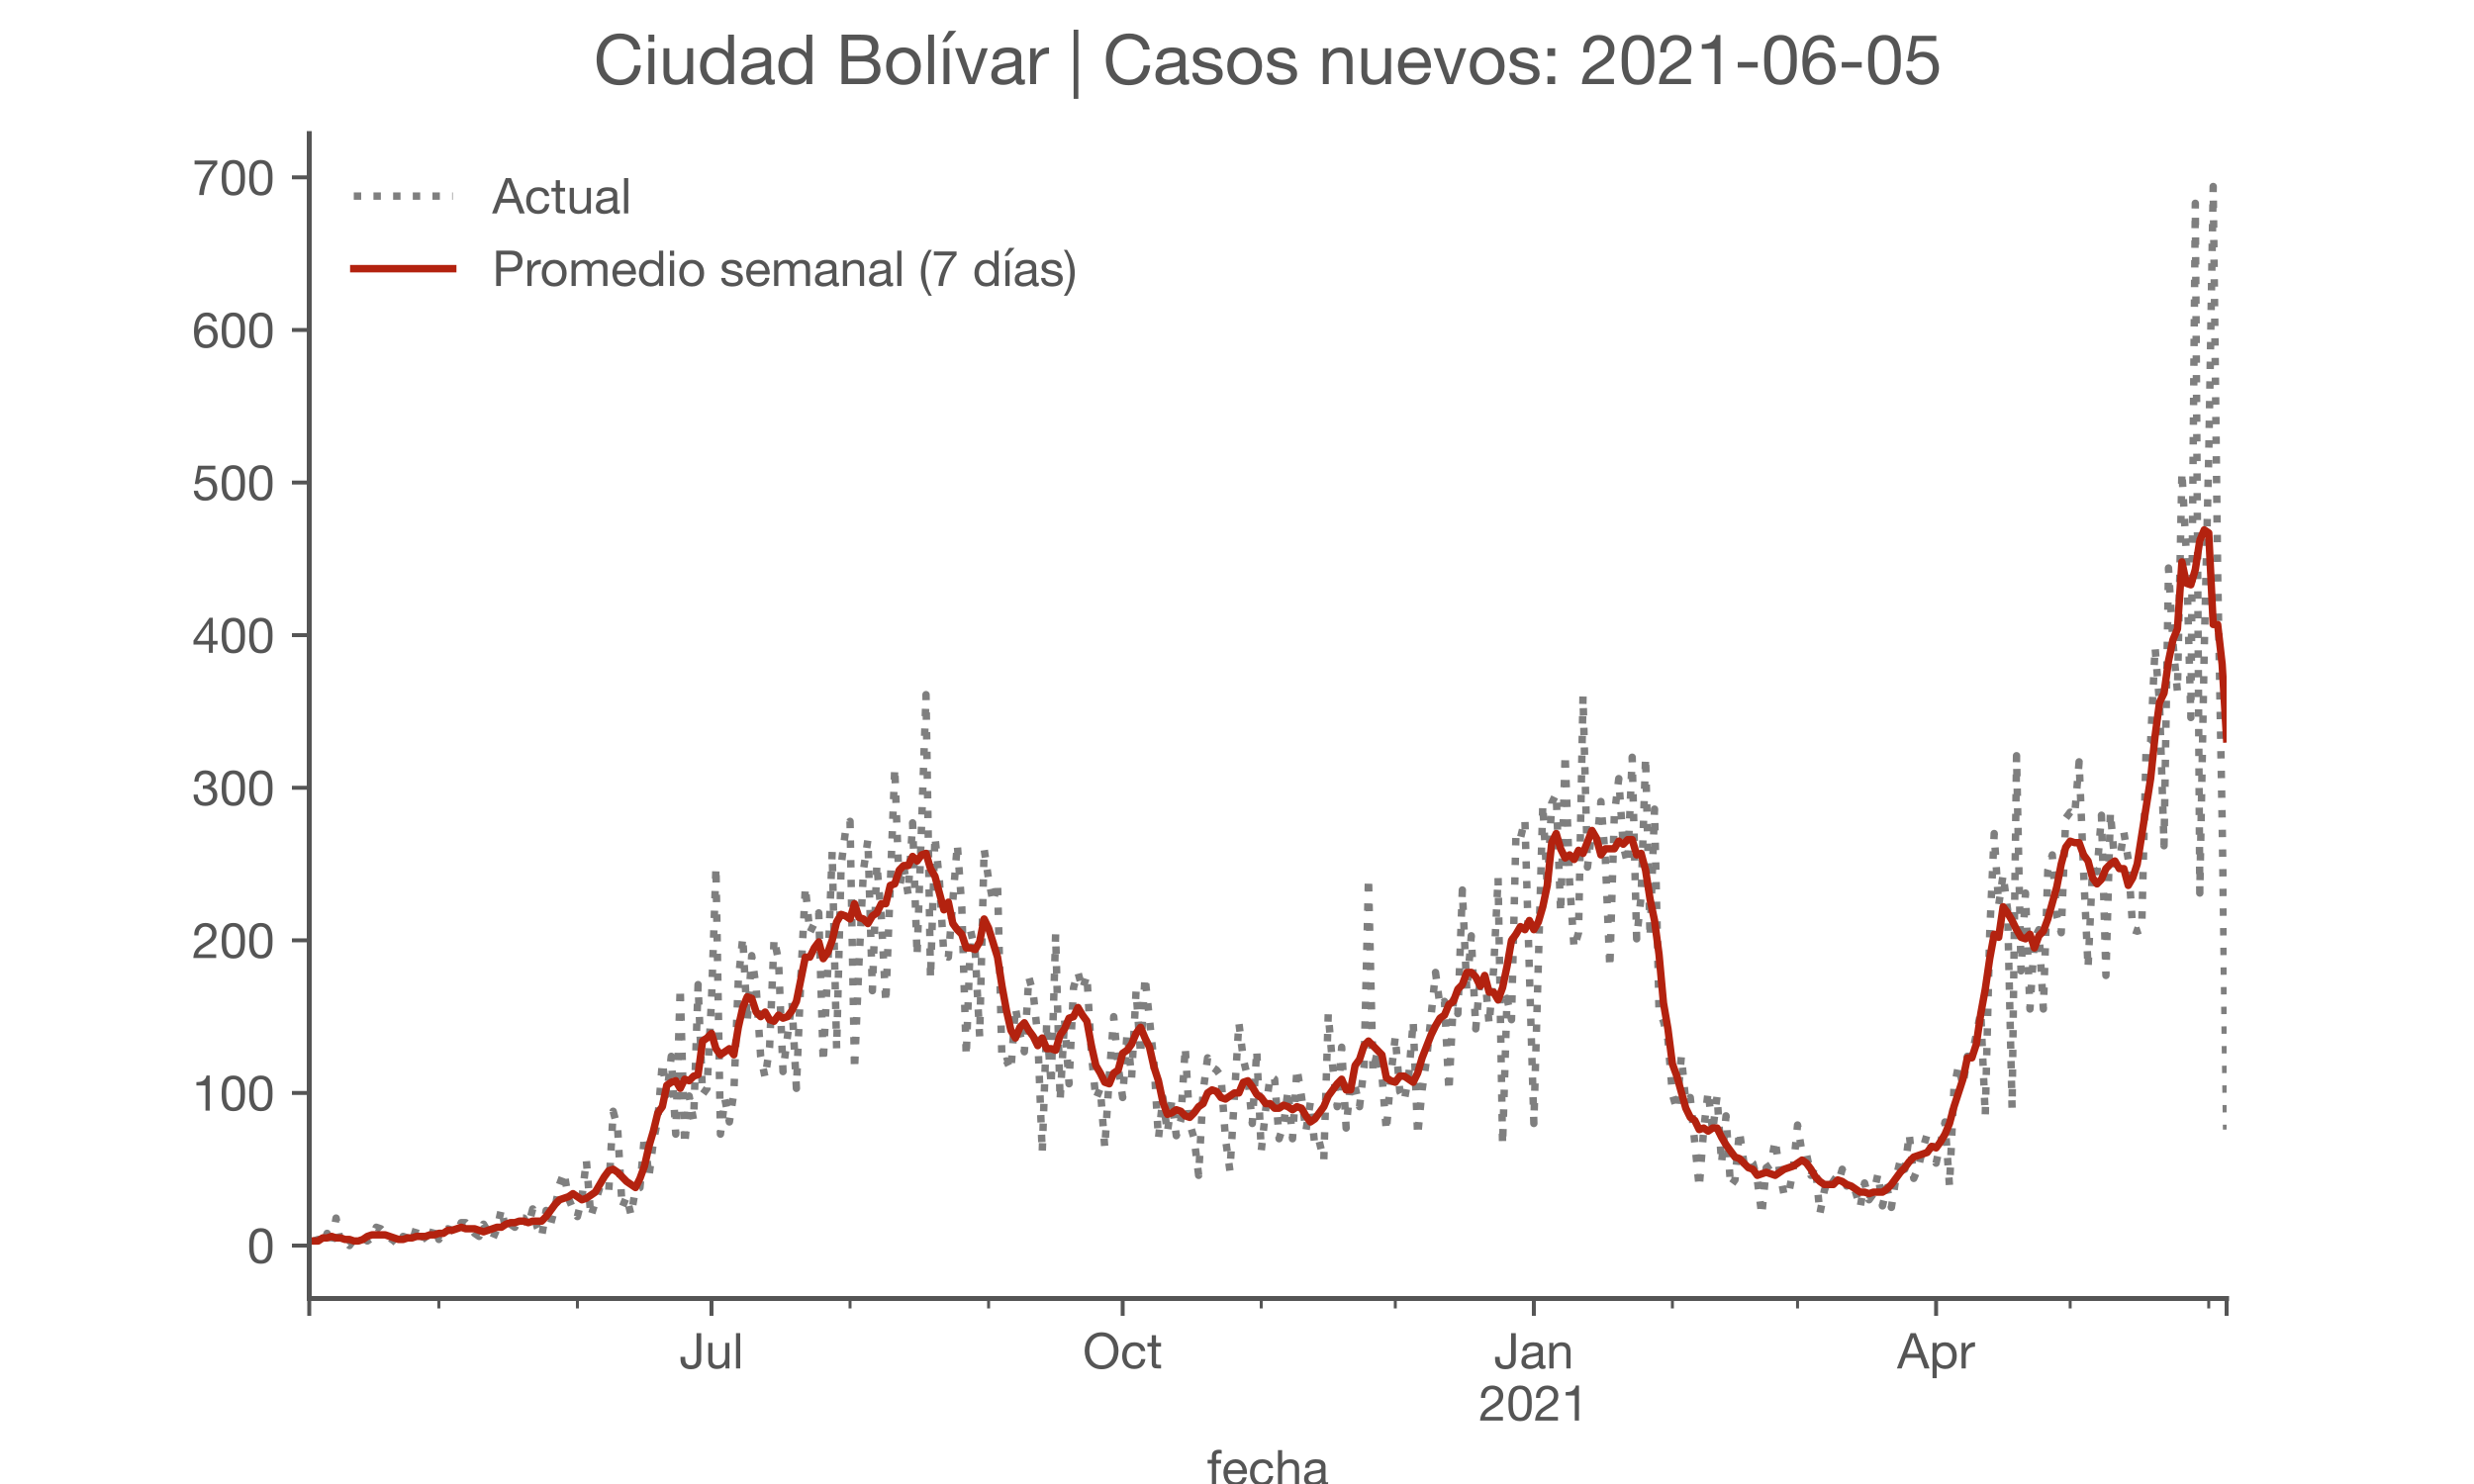<?xml version="1.0" encoding="utf-8" standalone="no"?>
<!DOCTYPE svg PUBLIC "-//W3C//DTD SVG 1.1//EN"
  "http://www.w3.org/Graphics/SVG/1.1/DTD/svg11.dtd">
<!-- Created with matplotlib (https://matplotlib.org/) -->
<svg height="300pt" version="1.1" viewBox="0 0 500 300" width="500pt" xmlns="http://www.w3.org/2000/svg" xmlns:xlink="http://www.w3.org/1999/xlink">
 <defs>
  <style type="text/css">*{stroke-linecap:butt;stroke-linejoin:round;}</style>
 </defs>
 <g id="figure_1">
  <g id="patch_1">
   <path d="M 0 300 
L 500 300 
L 500 0 
L 0 0 
z
" style="fill:#ffffff;"/>
  </g>
  <g id="axes_1">
   <g id="patch_2">
    <path d="M 62.5 262.5 
L 450 262.5 
L 450 27 
L 62.5 27 
z
" style="fill:#ffffff;"/>
   </g>
   <g id="matplotlib.axis_1">
    <g id="xtick_1">
     <g id="line2d_1">
      <defs>
       <path d="M 0 0 
L 0 3.5 
" id="m167eae0f6d" style="stroke:#555555;stroke-width:0.8;"/>
      </defs>
      <g>
       <use style="fill:#555555;stroke:#555555;stroke-width:0.8;" x="62.5" xlink:href="#m167eae0f6d" y="262.5"/>
      </g>
     </g>
    </g>
    <g id="xtick_2">
     <g id="line2d_2">
      <g>
       <use style="fill:#555555;stroke:#555555;stroke-width:0.8;" x="143.794" xlink:href="#m167eae0f6d" y="262.5"/>
      </g>
     </g>
     <g id="text_1">
      <!-- Jul -->
      <g style="fill:#555555;" transform="translate(137.309 276.641)scale(0.1 -0.1)">
       <defs>
        <path d="M 44.094 17.797 
L 44.094 71.406 
L 34.594 71.406 
L 34.594 19.203 
Q 34.594 13.297 32.141 9.797 
Q 29.703 6.297 23.203 6.297 
Q 19.703 6.297 17.453 7.344 
Q 15.203 8.406 13.953 10.297 
Q 12.703 12.203 12.203 14.797 
Q 11.703 17.406 11.703 20.5 
L 11.703 23.5 
L 2.203 23.5 
L 2.203 19.094 
Q 2.203 8.906 7.594 3.656 
Q 13 -1.594 23 -1.594 
Q 29 -1.594 33.047 0.047 
Q 37.094 1.703 39.547 4.453 
Q 42 7.203 43.047 10.703 
Q 44.094 14.203 44.094 17.797 
z
" id="HelveticaNeue-74"/>
        <path d="M 49.203 0 
L 49.203 51.703 
L 40.703 51.703 
L 40.703 22.5 
Q 40.703 19 39.75 16.047 
Q 38.797 13.094 36.891 10.891 
Q 35 8.703 32.141 7.5 
Q 29.297 6.297 25.406 6.297 
Q 20.5 6.297 17.703 9.094 
Q 14.906 11.906 14.906 16.703 
L 14.906 51.703 
L 6.406 51.703 
L 6.406 17.703 
Q 6.406 13.5 7.25 10.047 
Q 8.094 6.594 10.188 4.094 
Q 12.297 1.594 15.688 0.25 
Q 19.094 -1.094 24.203 -1.094 
Q 29.906 -1.094 34.094 1.156 
Q 38.297 3.406 41 8.203 
L 41.203 8.203 
L 41.203 0 
z
" id="HelveticaNeue-117"/>
        <path d="M 6.906 71.406 
L 6.906 0 
L 15.406 0 
L 15.406 71.406 
z
" id="HelveticaNeue-108"/>
       </defs>
       <use xlink:href="#HelveticaNeue-74"/>
       <use x="51.9" xlink:href="#HelveticaNeue-117"/>
       <use x="107.5" xlink:href="#HelveticaNeue-108"/>
      </g>
     </g>
    </g>
    <g id="xtick_3">
     <g id="line2d_3">
      <g>
       <use style="fill:#555555;stroke:#555555;stroke-width:0.8;" x="226.894" xlink:href="#m167eae0f6d" y="262.5"/>
      </g>
     </g>
     <g id="text_2">
      <!-- Oct -->
      <g style="fill:#555555;" transform="translate(218.834 276.641)scale(0.1 -0.1)">
       <defs>
        <path d="M 13.297 35.703 
Q 13.297 41.094 14.688 46.344 
Q 16.094 51.594 19.094 55.797 
Q 22.094 60 26.797 62.547 
Q 31.5 65.094 38 65.094 
Q 44.5 65.094 49.203 62.547 
Q 53.906 60 56.906 55.797 
Q 59.906 51.594 61.297 46.344 
Q 62.703 41.094 62.703 35.703 
Q 62.703 30.297 61.297 25.047 
Q 59.906 19.797 56.906 15.594 
Q 53.906 11.406 49.203 8.844 
Q 44.5 6.297 38 6.297 
Q 31.5 6.297 26.797 8.844 
Q 22.094 11.406 19.094 15.594 
Q 16.094 19.797 14.688 25.047 
Q 13.297 30.297 13.297 35.703 
z
M 3.797 35.703 
Q 3.797 28.406 5.938 21.656 
Q 8.094 14.906 12.391 9.703 
Q 16.703 4.5 23.094 1.453 
Q 29.5 -1.594 38 -1.594 
Q 46.5 -1.594 52.891 1.453 
Q 59.297 4.5 63.594 9.703 
Q 67.906 14.906 70.047 21.656 
Q 72.203 28.406 72.203 35.703 
Q 72.203 43 70.047 49.75 
Q 67.906 56.5 63.594 61.703 
Q 59.297 66.906 52.891 70 
Q 46.5 73.094 38 73.094 
Q 29.5 73.094 23.094 70 
Q 16.703 66.906 12.391 61.703 
Q 8.094 56.5 5.938 49.75 
Q 3.797 43 3.797 35.703 
z
" id="HelveticaNeue-79"/>
        <path d="M 41.5 35.094 
L 50.297 35.094 
Q 49.797 39.703 47.891 43.047 
Q 46 46.406 43.047 48.594 
Q 40.094 50.797 36.25 51.844 
Q 32.406 52.906 28 52.906 
Q 21.906 52.906 17.297 50.75 
Q 12.703 48.594 9.641 44.844 
Q 6.594 41.094 5.094 36.047 
Q 3.594 31 3.594 25.203 
Q 3.594 19.406 5.141 14.547 
Q 6.703 9.703 9.75 6.203 
Q 12.797 2.703 17.344 0.797 
Q 21.906 -1.094 27.797 -1.094 
Q 37.703 -1.094 43.453 4.094 
Q 49.203 9.297 50.594 18.906 
L 41.906 18.906 
Q 41.094 12.906 37.547 9.594 
Q 34 6.297 27.703 6.297 
Q 23.703 6.297 20.797 7.891 
Q 17.906 9.5 16.094 12.141 
Q 14.297 14.797 13.438 18.188 
Q 12.594 21.594 12.594 25.203 
Q 12.594 29.094 13.391 32.75 
Q 14.203 36.406 16.047 39.203 
Q 17.906 42 21 43.703 
Q 24.094 45.406 28.703 45.406 
Q 34.094 45.406 37.297 42.703 
Q 40.5 40 41.5 35.094 
z
" id="HelveticaNeue-99"/>
        <path d="M 18.203 51.703 
L 18.203 67.203 
L 9.703 67.203 
L 9.703 51.703 
L 0.906 51.703 
L 0.906 44.203 
L 9.703 44.203 
L 9.703 11.297 
Q 9.703 7.703 10.391 5.5 
Q 11.094 3.297 12.547 2.094 
Q 14 0.906 16.344 0.453 
Q 18.703 0 22 0 
L 28.5 0 
L 28.5 7.5 
L 24.594 7.5 
Q 22.594 7.5 21.344 7.641 
Q 20.094 7.797 19.391 8.297 
Q 18.703 8.797 18.453 9.688 
Q 18.203 10.594 18.203 12.094 
L 18.203 44.203 
L 28.5 44.203 
L 28.5 51.703 
z
" id="HelveticaNeue-116"/>
       </defs>
       <use xlink:href="#HelveticaNeue-79"/>
       <use x="76" xlink:href="#HelveticaNeue-99"/>
       <use x="129.7" xlink:href="#HelveticaNeue-116"/>
      </g>
     </g>
    </g>
    <g id="xtick_4">
     <g id="line2d_4">
      <g>
       <use style="fill:#555555;stroke:#555555;stroke-width:0.8;" x="309.994" xlink:href="#m167eae0f6d" y="262.5"/>
      </g>
     </g>
     <g id="text_3">
      <!-- Jan -->
      <g style="fill:#555555;" transform="translate(301.934 276.641)scale(0.1 -0.1)">
       <defs>
        <path d="M 52.203 0.203 
Q 50 -1.094 46.094 -1.094 
Q 42.797 -1.094 40.844 0.75 
Q 38.906 2.594 38.906 6.797 
Q 35.406 2.594 30.75 0.75 
Q 26.094 -1.094 20.703 -1.094 
Q 17.203 -1.094 14.047 -0.297 
Q 10.906 0.5 8.594 2.203 
Q 6.297 3.906 4.938 6.656 
Q 3.594 9.406 3.594 13.297 
Q 3.594 17.703 5.094 20.5 
Q 6.594 23.297 9.047 25.047 
Q 11.5 26.797 14.641 27.688 
Q 17.797 28.594 21.094 29.203 
Q 24.594 29.906 27.75 30.25 
Q 30.906 30.594 33.297 31.25 
Q 35.703 31.906 37.094 33.156 
Q 38.5 34.406 38.5 36.797 
Q 38.5 39.594 37.453 41.297 
Q 36.406 43 34.75 43.891 
Q 33.094 44.797 31.047 45.094 
Q 29 45.406 27 45.406 
Q 21.594 45.406 18 43.344 
Q 14.406 41.297 14.094 35.594 
L 5.594 35.594 
Q 5.797 40.406 7.594 43.703 
Q 9.406 47 12.406 49.047 
Q 15.406 51.094 19.25 52 
Q 23.094 52.906 27.5 52.906 
Q 31 52.906 34.453 52.406 
Q 37.906 51.906 40.703 50.344 
Q 43.5 48.797 45.203 46 
Q 46.906 43.203 46.906 38.703 
L 46.906 12.094 
Q 46.906 9.094 47.25 7.688 
Q 47.594 6.297 49.594 6.297 
Q 50.703 6.297 52.203 6.797 
z
M 38.406 26.703 
Q 36.797 25.5 34.188 24.953 
Q 31.594 24.406 28.75 24.047 
Q 25.906 23.703 23 23.25 
Q 20.094 22.797 17.797 21.797 
Q 15.5 20.797 14.047 18.938 
Q 12.594 17.094 12.594 13.906 
Q 12.594 11.797 13.438 10.344 
Q 14.297 8.906 15.641 8 
Q 17 7.094 18.797 6.688 
Q 20.594 6.297 22.594 6.297 
Q 26.797 6.297 29.797 7.438 
Q 32.797 8.594 34.688 10.344 
Q 36.594 12.094 37.5 14.141 
Q 38.406 16.203 38.406 18 
z
" id="HelveticaNeue-97"/>
        <path d="M 6.406 51.703 
L 6.406 0 
L 14.906 0 
L 14.906 29.203 
Q 14.906 32.703 15.844 35.641 
Q 16.797 38.594 18.688 40.797 
Q 20.594 43 23.438 44.203 
Q 26.297 45.406 30.203 45.406 
Q 35.094 45.406 37.891 42.594 
Q 40.703 39.797 40.703 35 
L 40.703 0 
L 49.203 0 
L 49.203 34 
Q 49.203 38.203 48.344 41.641 
Q 47.5 45.094 45.391 47.594 
Q 43.297 50.094 39.891 51.5 
Q 36.5 52.906 31.406 52.906 
Q 19.906 52.906 14.594 43.5 
L 14.406 43.5 
L 14.406 51.703 
z
" id="HelveticaNeue-110"/>
       </defs>
       <use xlink:href="#HelveticaNeue-74"/>
       <use x="51.9" xlink:href="#HelveticaNeue-97"/>
       <use x="105.6" xlink:href="#HelveticaNeue-110"/>
      </g>
      <!-- 2021 -->
      <g style="fill:#555555;" transform="translate(298.875 287.18)scale(0.1 -0.1)">
       <defs>
        <path d="M 4.406 45.797 
L 12.906 45.797 
Q 12.797 49 13.547 52.141 
Q 14.297 55.297 16 57.797 
Q 17.703 60.297 20.344 61.844 
Q 23 63.406 26.703 63.406 
Q 29.5 63.406 32 62.5 
Q 34.5 61.594 36.344 59.891 
Q 38.203 58.203 39.297 55.844 
Q 40.406 53.5 40.406 50.594 
Q 40.406 46.906 39.25 44.094 
Q 38.094 41.297 35.844 38.891 
Q 33.594 36.5 30.188 34.141 
Q 26.797 31.797 22.297 29 
Q 18.594 26.797 15.188 24.297 
Q 11.797 21.797 9.094 18.5 
Q 6.406 15.203 4.656 10.75 
Q 2.906 6.297 2.406 0 
L 48.703 0 
L 48.703 7.5 
L 12.297 7.5 
Q 12.906 10.797 14.844 13.344 
Q 16.797 15.906 19.547 18.094 
Q 22.297 20.297 25.594 22.25 
Q 28.906 24.203 32.203 26.203 
Q 35.5 28.297 38.594 30.594 
Q 41.703 32.906 44.094 35.75 
Q 46.5 38.594 47.953 42.188 
Q 49.406 45.797 49.406 50.5 
Q 49.406 55.5 47.656 59.297 
Q 45.906 63.094 42.906 65.641 
Q 39.906 68.203 35.844 69.547 
Q 31.797 70.906 27.203 70.906 
Q 21.594 70.906 17.188 69 
Q 12.797 67.094 9.844 63.75 
Q 6.906 60.406 5.5 55.797 
Q 4.094 51.203 4.406 45.797 
z
" id="HelveticaNeue-50"/>
        <path d="M 13.203 34.906 
Q 13.203 37.5 13.25 40.641 
Q 13.297 43.797 13.75 46.938 
Q 14.203 50.094 15.047 53.094 
Q 15.906 56.094 17.547 58.344 
Q 19.203 60.594 21.703 62 
Q 24.203 63.406 27.797 63.406 
Q 31.406 63.406 33.906 62 
Q 36.406 60.594 38.047 58.344 
Q 39.703 56.094 40.547 53.094 
Q 41.406 50.094 41.844 46.938 
Q 42.297 43.797 42.344 40.641 
Q 42.406 37.5 42.406 34.906 
Q 42.406 30.906 42.156 25.953 
Q 41.906 21 40.547 16.641 
Q 39.203 12.297 36.203 9.297 
Q 33.203 6.297 27.797 6.297 
Q 22.406 6.297 19.406 9.297 
Q 16.406 12.297 15.047 16.641 
Q 13.703 21 13.453 25.953 
Q 13.203 30.906 13.203 34.906 
z
M 4.203 34.797 
Q 4.203 30.906 4.391 26.703 
Q 4.594 22.5 5.391 18.5 
Q 6.203 14.5 7.703 10.953 
Q 9.203 7.406 11.797 4.703 
Q 14.406 2 18.344 0.453 
Q 22.297 -1.094 27.797 -1.094 
Q 33.406 -1.094 37.297 0.453 
Q 41.203 2 43.797 4.703 
Q 46.406 7.406 47.906 10.953 
Q 49.406 14.5 50.203 18.5 
Q 51 22.5 51.203 26.703 
Q 51.406 30.906 51.406 34.797 
Q 51.406 38.703 51.203 42.891 
Q 51 47.094 50.203 51.094 
Q 49.406 55.094 47.906 58.688 
Q 46.406 62.297 43.797 65 
Q 41.203 67.703 37.25 69.297 
Q 33.297 70.906 27.797 70.906 
Q 22.297 70.906 18.344 69.297 
Q 14.406 67.703 11.797 65 
Q 9.203 62.297 7.703 58.688 
Q 6.203 55.094 5.391 51.094 
Q 4.594 47.094 4.391 42.891 
Q 4.203 38.703 4.203 34.797 
z
" id="HelveticaNeue-48"/>
        <path d="M 35.594 0 
L 35.594 70.906 
L 29.094 70.906 
Q 28.406 66.906 26.5 64.297 
Q 24.594 61.703 21.844 60.203 
Q 19.094 58.703 15.688 58.141 
Q 12.297 57.594 8.703 57.594 
L 8.703 50.797 
L 27.094 50.797 
L 27.094 0 
z
" id="HelveticaNeue-49"/>
       </defs>
       <use xlink:href="#HelveticaNeue-50"/>
       <use x="55.6" xlink:href="#HelveticaNeue-48"/>
       <use x="111.2" xlink:href="#HelveticaNeue-50"/>
       <use x="166.8" xlink:href="#HelveticaNeue-49"/>
      </g>
     </g>
    </g>
    <g id="xtick_5">
     <g id="line2d_5">
      <g>
       <use style="fill:#555555;stroke:#555555;stroke-width:0.8;" x="391.288" xlink:href="#m167eae0f6d" y="262.5"/>
      </g>
     </g>
     <g id="text_4">
      <!-- Apr -->
      <g style="fill:#555555;" transform="translate(383.418 276.641)scale(0.1 -0.1)">
       <defs>
        <path d="M 20.094 29.5 
L 32.203 62.797 
L 32.406 62.797 
L 44.297 29.5 
z
M 27.203 71.406 
L -0.594 0 
L 9.094 0 
L 17.094 21.5 
L 47.297 21.5 
L 55.094 0 
L 65.594 0 
L 37.703 71.406 
z
" id="HelveticaNeue-65"/>
        <path d="M 6.703 51.703 
L 6.703 -19.703 
L 15.203 -19.703 
L 15.203 6.906 
L 15.406 6.906 
Q 16.797 4.594 18.844 3.047 
Q 20.906 1.5 23.203 0.594 
Q 25.5 -0.297 27.844 -0.688 
Q 30.203 -1.094 32.094 -1.094 
Q 38 -1.094 42.453 1 
Q 46.906 3.094 49.844 6.75 
Q 52.797 10.406 54.25 15.297 
Q 55.703 20.203 55.703 25.703 
Q 55.703 31.203 54.203 36.094 
Q 52.703 41 49.75 44.75 
Q 46.797 48.5 42.344 50.703 
Q 37.906 52.906 31.906 52.906 
Q 26.5 52.906 22 50.953 
Q 17.5 49 15.406 44.703 
L 15.203 44.703 
L 15.203 51.703 
z
M 46.703 26.297 
Q 46.703 22.5 45.891 18.891 
Q 45.094 15.297 43.297 12.5 
Q 41.5 9.703 38.547 8 
Q 35.594 6.297 31.203 6.297 
Q 26.797 6.297 23.688 7.938 
Q 20.594 9.594 18.641 12.297 
Q 16.703 15 15.797 18.547 
Q 14.906 22.094 14.906 25.906 
Q 14.906 29.5 15.75 33 
Q 16.594 36.5 18.5 39.25 
Q 20.406 42 23.406 43.703 
Q 26.406 45.406 30.703 45.406 
Q 34.797 45.406 37.844 43.797 
Q 40.906 42.203 42.844 39.5 
Q 44.797 36.797 45.75 33.344 
Q 46.703 29.906 46.703 26.297 
z
" id="HelveticaNeue-112"/>
        <path d="M 6.094 51.703 
L 6.094 0 
L 14.594 0 
L 14.594 23 
Q 14.594 28 15.594 31.844 
Q 16.594 35.703 18.797 38.391 
Q 21 41.094 24.594 42.5 
Q 28.203 43.906 33.297 43.906 
L 33.297 52.906 
Q 26.406 53.094 21.906 50.094 
Q 17.406 47.094 14.297 40.797 
L 14.094 40.797 
L 14.094 51.703 
z
" id="HelveticaNeue-114"/>
       </defs>
       <use xlink:href="#HelveticaNeue-65"/>
       <use x="64.8" xlink:href="#HelveticaNeue-112"/>
       <use x="124.1" xlink:href="#HelveticaNeue-114"/>
      </g>
     </g>
    </g>
    <g id="xtick_6">
     <g id="line2d_6">
      <g>
       <use style="fill:#555555;stroke:#555555;stroke-width:0.8;" x="450" xlink:href="#m167eae0f6d" y="262.5"/>
      </g>
     </g>
    </g>
    <g id="xtick_7">
     <g id="line2d_7">
      <defs>
       <path d="M 0 0 
L 0 2 
" id="mf65cc9fef6" style="stroke:#555555;stroke-width:0.6;"/>
      </defs>
      <g>
       <use style="fill:#555555;stroke:#555555;stroke-width:0.6;" x="88.695" xlink:href="#mf65cc9fef6" y="262.5"/>
      </g>
     </g>
    </g>
    <g id="xtick_8">
     <g id="line2d_8">
      <g>
       <use style="fill:#555555;stroke:#555555;stroke-width:0.6;" x="116.696" xlink:href="#mf65cc9fef6" y="262.5"/>
      </g>
     </g>
    </g>
    <g id="xtick_9">
     <g id="line2d_9">
      <g>
       <use style="fill:#555555;stroke:#555555;stroke-width:0.6;" x="171.795" xlink:href="#mf65cc9fef6" y="262.5"/>
      </g>
     </g>
    </g>
    <g id="xtick_10">
     <g id="line2d_10">
      <g>
       <use style="fill:#555555;stroke:#555555;stroke-width:0.6;" x="199.796" xlink:href="#mf65cc9fef6" y="262.5"/>
      </g>
     </g>
    </g>
    <g id="xtick_11">
     <g id="line2d_11">
      <g>
       <use style="fill:#555555;stroke:#555555;stroke-width:0.6;" x="254.895" xlink:href="#mf65cc9fef6" y="262.5"/>
      </g>
     </g>
    </g>
    <g id="xtick_12">
     <g id="line2d_12">
      <g>
       <use style="fill:#555555;stroke:#555555;stroke-width:0.6;" x="281.993" xlink:href="#mf65cc9fef6" y="262.5"/>
      </g>
     </g>
    </g>
    <g id="xtick_13">
     <g id="line2d_13">
      <g>
       <use style="fill:#555555;stroke:#555555;stroke-width:0.6;" x="337.995" xlink:href="#mf65cc9fef6" y="262.5"/>
      </g>
     </g>
    </g>
    <g id="xtick_14">
     <g id="line2d_14">
      <g>
       <use style="fill:#555555;stroke:#555555;stroke-width:0.6;" x="363.287" xlink:href="#mf65cc9fef6" y="262.5"/>
      </g>
     </g>
    </g>
    <g id="xtick_15">
     <g id="line2d_15">
      <g>
       <use style="fill:#555555;stroke:#555555;stroke-width:0.6;" x="418.386" xlink:href="#mf65cc9fef6" y="262.5"/>
      </g>
     </g>
    </g>
    <g id="xtick_16">
     <g id="line2d_16">
      <g>
       <use style="fill:#555555;stroke:#555555;stroke-width:0.6;" x="446.387" xlink:href="#mf65cc9fef6" y="262.5"/>
      </g>
     </g>
    </g>
    <g id="text_5">
     <!-- fecha -->
     <g style="fill:#555555;" transform="translate(243.935 300.291)scale(0.1 -0.1)">
      <defs>
       <path d="M 9.906 44.203 
L 9.906 0 
L 18.406 0 
L 18.406 44.203 
L 28.406 44.203 
L 28.406 51.703 
L 18.406 51.703 
L 18.406 58.906 
Q 18.406 62.297 20.094 63.5 
Q 21.797 64.703 24.906 64.703 
Q 26 64.703 27.297 64.547 
Q 28.594 64.406 29.703 64 
L 29.703 71.406 
Q 28.5 71.797 26.953 72 
Q 25.406 72.203 24.203 72.203 
Q 17.203 72.203 13.547 68.953 
Q 9.906 65.703 9.906 59.406 
L 9.906 51.703 
L 1.203 51.703 
L 1.203 44.203 
z
" id="HelveticaNeue-102"/>
       <path d="M 42.297 30.797 
L 12.594 30.797 
Q 12.797 33.797 13.891 36.438 
Q 15 39.094 16.891 41.094 
Q 18.797 43.094 21.438 44.25 
Q 24.094 45.406 27.406 45.406 
Q 30.594 45.406 33.25 44.25 
Q 35.906 43.094 37.844 41.141 
Q 39.797 39.203 40.938 36.5 
Q 42.094 33.797 42.297 30.797 
z
M 50.5 16.406 
L 42.094 16.406 
Q 41 11.297 37.547 8.797 
Q 34.094 6.297 28.703 6.297 
Q 24.5 6.297 21.391 7.688 
Q 18.297 9.094 16.297 11.438 
Q 14.297 13.797 13.391 16.844 
Q 12.5 19.906 12.594 23.297 
L 51.297 23.297 
Q 51.5 28 50.453 33.203 
Q 49.406 38.406 46.656 42.797 
Q 43.906 47.203 39.344 50.047 
Q 34.797 52.906 27.906 52.906 
Q 22.594 52.906 18.141 50.906 
Q 13.703 48.906 10.453 45.297 
Q 7.203 41.703 5.391 36.797 
Q 3.594 31.906 3.594 26 
Q 3.797 20.094 5.344 15.094 
Q 6.906 10.094 10 6.5 
Q 13.094 2.906 17.641 0.906 
Q 22.203 -1.094 28.406 -1.094 
Q 37.203 -1.094 43 3.297 
Q 48.797 7.703 50.5 16.406 
z
" id="HelveticaNeue-101"/>
       <path d="M 6.406 71.406 
L 6.406 0 
L 14.906 0 
L 14.906 29.203 
Q 14.906 32.703 15.844 35.641 
Q 16.797 38.594 18.688 40.797 
Q 20.594 43 23.438 44.203 
Q 26.297 45.406 30.203 45.406 
Q 35.094 45.406 37.891 42.594 
Q 40.703 39.797 40.703 35 
L 40.703 0 
L 49.203 0 
L 49.203 34 
Q 49.203 38.203 48.344 41.641 
Q 47.5 45.094 45.391 47.594 
Q 43.297 50.094 39.891 51.5 
Q 36.5 52.906 31.406 52.906 
Q 29.094 52.906 26.641 52.406 
Q 24.203 51.906 21.953 50.844 
Q 19.703 49.797 17.891 48.141 
Q 16.094 46.5 15.094 44.094 
L 14.906 44.094 
L 14.906 71.406 
z
" id="HelveticaNeue-104"/>
      </defs>
      <use xlink:href="#HelveticaNeue-102"/>
      <use x="29.6" xlink:href="#HelveticaNeue-101"/>
      <use x="83.3" xlink:href="#HelveticaNeue-99"/>
      <use x="137" xlink:href="#HelveticaNeue-104"/>
      <use x="192.6" xlink:href="#HelveticaNeue-97"/>
     </g>
    </g>
   </g>
   <g id="matplotlib.axis_2">
    <g id="ytick_1">
     <g id="line2d_17">
      <defs>
       <path d="M 0 0 
L -3.5 0 
" id="m1fd0adf7fa" style="stroke:#555555;stroke-width:0.8;"/>
      </defs>
      <g>
       <use style="fill:#555555;stroke:#555555;stroke-width:0.8;" x="62.5" xlink:href="#m1fd0adf7fa" y="251.795"/>
      </g>
     </g>
     <g id="text_6">
      <!-- 0 -->
      <g style="fill:#555555;" transform="translate(49.941 255.366)scale(0.1 -0.1)">
       <use xlink:href="#HelveticaNeue-48"/>
      </g>
     </g>
    </g>
    <g id="ytick_2">
     <g id="line2d_18">
      <g>
       <use style="fill:#555555;stroke:#555555;stroke-width:0.8;" x="62.5" xlink:href="#m1fd0adf7fa" y="220.947"/>
      </g>
     </g>
     <g id="text_7">
      <!-- 100 -->
      <g style="fill:#555555;" transform="translate(38.822 224.517)scale(0.1 -0.1)">
       <use xlink:href="#HelveticaNeue-49"/>
       <use x="55.6" xlink:href="#HelveticaNeue-48"/>
       <use x="111.2" xlink:href="#HelveticaNeue-48"/>
      </g>
     </g>
    </g>
    <g id="ytick_3">
     <g id="line2d_19">
      <g>
       <use style="fill:#555555;stroke:#555555;stroke-width:0.8;" x="62.5" xlink:href="#m1fd0adf7fa" y="190.098"/>
      </g>
     </g>
     <g id="text_8">
      <!-- 200 -->
      <g style="fill:#555555;" transform="translate(38.822 193.668)scale(0.1 -0.1)">
       <use xlink:href="#HelveticaNeue-50"/>
       <use x="55.6" xlink:href="#HelveticaNeue-48"/>
       <use x="111.2" xlink:href="#HelveticaNeue-48"/>
      </g>
     </g>
    </g>
    <g id="ytick_4">
     <g id="line2d_20">
      <g>
       <use style="fill:#555555;stroke:#555555;stroke-width:0.8;" x="62.5" xlink:href="#m1fd0adf7fa" y="159.249"/>
      </g>
     </g>
     <g id="text_9">
      <!-- 300 -->
      <g style="fill:#555555;" transform="translate(38.822 162.819)scale(0.1 -0.1)">
       <defs>
        <path d="M 21.797 40.5 
L 21.797 33.297 
Q 24.203 33.594 26.906 33.594 
Q 30.094 33.594 32.844 32.75 
Q 35.594 31.906 37.594 30.156 
Q 39.594 28.406 40.797 25.844 
Q 42 23.297 42 20 
Q 42 16.797 40.75 14.25 
Q 39.5 11.703 37.391 9.953 
Q 35.297 8.203 32.5 7.25 
Q 29.703 6.297 26.594 6.297 
Q 19.297 6.297 15.5 10.641 
Q 11.703 15 11.5 21.906 
L 3 21.906 
Q 2.906 16.406 4.547 12.094 
Q 6.203 7.797 9.297 4.844 
Q 12.406 1.906 16.797 0.406 
Q 21.203 -1.094 26.594 -1.094 
Q 31.594 -1.094 36.047 0.25 
Q 40.5 1.594 43.797 4.297 
Q 47.094 7 49.047 11.047 
Q 51 15.094 51 20.406 
Q 51 26.797 47.844 31.5 
Q 44.703 36.203 38.203 37.594 
L 38.203 37.797 
Q 42.406 39.703 45.203 43.391 
Q 48 47.094 48 51.906 
Q 48 56.797 46.344 60.391 
Q 44.703 64 41.797 66.297 
Q 38.906 68.594 34.953 69.75 
Q 31 70.906 26.406 70.906 
Q 21.094 70.906 17.047 69.203 
Q 13 67.5 10.297 64.5 
Q 7.594 61.5 6.141 57.297 
Q 4.703 53.094 4.5 48 
L 13 48 
Q 13 51.094 13.797 53.891 
Q 14.594 56.703 16.25 58.797 
Q 17.906 60.906 20.453 62.156 
Q 23 63.406 26.406 63.406 
Q 31.797 63.406 35.391 60.547 
Q 39 57.703 39 52 
Q 39 49.203 37.891 47 
Q 36.797 44.797 34.938 43.344 
Q 33.094 41.906 30.641 41.156 
Q 28.203 40.406 25.5 40.406 
L 23.703 40.406 
Q 23.203 40.406 22.703 40.406 
Q 22.297 40.406 21.797 40.5 
z
" id="HelveticaNeue-51"/>
       </defs>
       <use xlink:href="#HelveticaNeue-51"/>
       <use x="55.6" xlink:href="#HelveticaNeue-48"/>
       <use x="111.2" xlink:href="#HelveticaNeue-48"/>
      </g>
     </g>
    </g>
    <g id="ytick_5">
     <g id="line2d_21">
      <g>
       <use style="fill:#555555;stroke:#555555;stroke-width:0.8;" x="62.5" xlink:href="#m1fd0adf7fa" y="128.4"/>
      </g>
     </g>
     <g id="text_10">
      <!-- 400 -->
      <g style="fill:#555555;" transform="translate(38.822 131.97)scale(0.1 -0.1)">
       <defs>
        <path d="M 33.906 24.094 
L 10.094 24.094 
L 33.703 58.797 
L 33.906 58.797 
z
M 41.906 24.094 
L 41.906 70.906 
L 35.094 70.906 
L 2.797 24.797 
L 2.797 16.594 
L 33.906 16.594 
L 33.906 0 
L 41.906 0 
L 41.906 16.594 
L 51.5 16.594 
L 51.5 24.094 
z
" id="HelveticaNeue-52"/>
       </defs>
       <use xlink:href="#HelveticaNeue-52"/>
       <use x="55.6" xlink:href="#HelveticaNeue-48"/>
       <use x="111.2" xlink:href="#HelveticaNeue-48"/>
      </g>
     </g>
    </g>
    <g id="ytick_6">
     <g id="line2d_22">
      <g>
       <use style="fill:#555555;stroke:#555555;stroke-width:0.8;" x="62.5" xlink:href="#m1fd0adf7fa" y="97.551"/>
      </g>
     </g>
     <g id="text_11">
      <!-- 500 -->
      <g style="fill:#555555;" transform="translate(38.822 101.122)scale(0.1 -0.1)">
       <defs>
        <path d="M 47 62.203 
L 47 69.703 
L 12 69.703 
L 5.406 32.906 
L 12.703 32.5 
Q 15.203 35.5 18.453 37.344 
Q 21.703 39.203 25.906 39.203 
Q 29.5 39.203 32.453 38 
Q 35.406 36.797 37.5 34.641 
Q 39.594 32.5 40.75 29.547 
Q 41.906 26.594 41.906 23.094 
Q 41.906 18.906 40.703 15.75 
Q 39.5 12.594 37.453 10.5 
Q 35.406 8.406 32.656 7.344 
Q 29.906 6.297 26.906 6.297 
Q 23.703 6.297 21.047 7.25 
Q 18.406 8.203 16.453 9.953 
Q 14.5 11.703 13.344 14.047 
Q 12.203 16.406 12 19.094 
L 3.5 19.094 
Q 3.594 14.297 5.391 10.5 
Q 7.203 6.703 10.297 4.141 
Q 13.406 1.594 17.453 0.25 
Q 21.5 -1.094 26.094 -1.094 
Q 32.297 -1.094 36.938 0.844 
Q 41.594 2.797 44.688 6.094 
Q 47.797 9.406 49.344 13.656 
Q 50.906 17.906 50.906 22.406 
Q 50.906 28.5 49.094 33.047 
Q 47.297 37.594 44.188 40.641 
Q 41.094 43.703 36.891 45.203 
Q 32.703 46.703 28 46.703 
Q 24.406 46.703 20.75 45.453 
Q 17.094 44.203 14.797 41.594 
L 14.594 41.797 
L 18.406 62.203 
z
" id="HelveticaNeue-53"/>
       </defs>
       <use xlink:href="#HelveticaNeue-53"/>
       <use x="55.6" xlink:href="#HelveticaNeue-48"/>
       <use x="111.2" xlink:href="#HelveticaNeue-48"/>
      </g>
     </g>
    </g>
    <g id="ytick_7">
     <g id="line2d_23">
      <g>
       <use style="fill:#555555;stroke:#555555;stroke-width:0.8;" x="62.5" xlink:href="#m1fd0adf7fa" y="66.702"/>
      </g>
     </g>
     <g id="text_12">
      <!-- 600 -->
      <g style="fill:#555555;" transform="translate(38.822 70.273)scale(0.1 -0.1)">
       <defs>
        <path d="M 41.406 52.797 
L 49.906 52.797 
Q 49.094 61.594 43.891 66.25 
Q 38.703 70.906 29.906 70.906 
Q 22.297 70.906 17.297 67.703 
Q 12.297 64.5 9.297 59.203 
Q 6.297 53.906 5.047 47.047 
Q 3.797 40.203 3.797 32.906 
Q 3.797 27.297 4.641 21.297 
Q 5.5 15.297 8.094 10.297 
Q 10.703 5.297 15.5 2.094 
Q 20.297 -1.094 28.203 -1.094 
Q 34.906 -1.094 39.453 1.156 
Q 44 3.406 46.75 6.844 
Q 49.5 10.297 50.703 14.5 
Q 51.906 18.703 51.906 22.594 
Q 51.906 27.5 50.406 31.703 
Q 48.906 35.906 46.156 39 
Q 43.406 42.094 39.344 43.844 
Q 35.297 45.594 30.203 45.594 
Q 24.406 45.594 19.953 43.391 
Q 15.5 41.203 12.5 36.297 
L 12.297 36.5 
Q 12.406 40.594 13.094 45.297 
Q 13.797 50 15.641 54.047 
Q 17.5 58.094 20.797 60.75 
Q 24.094 63.406 29.5 63.406 
Q 34.594 63.406 37.688 60.5 
Q 40.797 57.594 41.406 52.797 
z
M 28.594 38.094 
Q 32.203 38.094 34.891 36.797 
Q 37.594 35.5 39.391 33.344 
Q 41.203 31.203 42.047 28.25 
Q 42.906 25.297 42.906 22 
Q 42.906 18.906 41.953 16.047 
Q 41 13.203 39.203 11 
Q 37.406 8.797 34.75 7.547 
Q 32.094 6.297 28.594 6.297 
Q 25.094 6.297 22.344 7.547 
Q 19.594 8.797 17.75 10.891 
Q 15.906 13 14.906 15.891 
Q 13.906 18.797 13.906 22.094 
Q 13.906 25.406 14.844 28.344 
Q 15.797 31.297 17.688 33.438 
Q 19.594 35.594 22.297 36.844 
Q 25 38.094 28.594 38.094 
z
" id="HelveticaNeue-54"/>
       </defs>
       <use xlink:href="#HelveticaNeue-54"/>
       <use x="55.6" xlink:href="#HelveticaNeue-48"/>
       <use x="111.2" xlink:href="#HelveticaNeue-48"/>
      </g>
     </g>
    </g>
    <g id="ytick_8">
     <g id="line2d_24">
      <g>
       <use style="fill:#555555;stroke:#555555;stroke-width:0.8;" x="62.5" xlink:href="#m1fd0adf7fa" y="35.854"/>
      </g>
     </g>
     <g id="text_13">
      <!-- 700 -->
      <g style="fill:#555555;" transform="translate(38.822 39.424)scale(0.1 -0.1)">
       <defs>
        <path d="M 50.906 62.406 
L 50.906 69.703 
L 5 69.703 
L 5 61.703 
L 42.203 61.703 
Q 36.594 55.797 31.75 48.797 
Q 26.906 41.797 23.203 33.938 
Q 19.5 26.094 17.141 17.547 
Q 14.797 9 14.203 0 
L 23.703 0 
Q 24.203 8.297 26.5 17.094 
Q 28.797 25.906 32.438 34.203 
Q 36.094 42.5 40.797 49.797 
Q 45.5 57.094 50.906 62.406 
z
" id="HelveticaNeue-55"/>
       </defs>
       <use xlink:href="#HelveticaNeue-55"/>
       <use x="55.6" xlink:href="#HelveticaNeue-48"/>
       <use x="111.2" xlink:href="#HelveticaNeue-48"/>
      </g>
     </g>
    </g>
   </g>
   <g id="line2d_25">
    <path clip-path="url(#pc5f38e1b50)" d="M 63.403 250.87 
L 64.307 250.562 
L 65.21 251.795 
L 66.113 249.328 
L 67.016 251.487 
L 67.92 246.243 
L 68.823 251.178 
L 69.726 250.87 
L 70.629 251.795 
L 71.533 250.562 
L 72.436 250.87 
L 73.339 250.253 
L 74.242 250.87 
L 75.146 250.253 
L 76.049 248.094 
L 76.952 248.402 
L 78.759 250.253 
L 79.662 250.87 
L 80.565 251.795 
L 81.469 249.945 
L 82.372 250.253 
L 83.275 251.178 
L 84.178 248.094 
L 85.082 249.945 
L 85.985 250.253 
L 86.888 251.487 
L 87.791 247.785 
L 88.695 250.562 
L 89.598 249.019 
L 90.501 248.402 
L 91.404 248.711 
L 92.308 249.328 
L 93.211 247.168 
L 94.114 247.168 
L 95.017 248.094 
L 95.921 249.328 
L 96.824 249.945 
L 97.727 247.477 
L 99.534 250.562 
L 100.437 248.402 
L 101.34 244.392 
L 102.244 248.711 
L 103.147 247.477 
L 104.05 248.094 
L 104.953 246.243 
L 105.857 246.243 
L 106.76 247.785 
L 107.663 244.392 
L 108.566 248.094 
L 109.47 249.945 
L 110.373 244.7 
L 111.276 247.477 
L 112.179 244.083 
L 113.083 239.456 
L 113.986 236.988 
L 114.889 242.232 
L 115.793 244.392 
L 116.696 245.934 
L 117.599 242.232 
L 118.502 234.52 
L 119.406 245.934 
L 121.212 240.073 
L 122.115 240.381 
L 123.019 240.998 
L 123.922 224.648 
L 124.825 228.042 
L 125.728 244.083 
L 126.632 241.924 
L 127.535 245.626 
L 128.438 240.381 
L 129.341 240.073 
L 130.245 229.584 
L 131.148 237.913 
L 132.051 230.818 
L 132.955 226.191 
L 133.858 214.777 
L 134.761 221.255 
L 135.664 213.543 
L 136.568 229.276 
L 137.471 199.661 
L 138.374 231.435 
L 139.277 221.564 
L 140.181 226.499 
L 141.084 199.044 
L 141.987 221.255 
L 142.89 220.021 
L 143.794 202.129 
L 144.697 175.29 
L 145.6 229.276 
L 146.503 222.181 
L 147.407 226.808 
L 148.31 220.947 
L 149.213 198.118 
L 150.117 189.481 
L 151.02 206.448 
L 151.923 193.183 
L 152.826 199.661 
L 153.73 213.543 
L 154.633 217.862 
L 155.536 211.692 
L 156.439 189.789 
L 157.343 194.108 
L 158.246 216.628 
L 160.052 202.437 
L 160.956 220.021 
L 161.859 197.502 
L 162.762 179.301 
L 163.666 188.555 
L 164.569 186.704 
L 165.472 184.545 
L 166.375 214.777 
L 167.279 196.268 
L 168.182 172.205 
L 169.085 212 
L 169.988 174.982 
L 170.892 167.887 
L 171.795 166.036 
L 172.698 216.319 
L 173.601 194.725 
L 174.505 175.907 
L 175.408 169.738 
L 176.311 200.278 
L 177.214 174.673 
L 178.118 185.47 
L 179.021 202.746 
L 180.828 155.239 
L 181.731 179.609 
L 182.634 174.982 
L 183.537 180.843 
L 184.441 166.344 
L 185.344 193.183 
L 187.15 140.431 
L 188.054 197.81 
L 188.957 169.121 
L 189.86 178.067 
L 190.763 193.183 
L 191.667 193.491 
L 193.473 170.663 
L 194.376 183.311 
L 195.28 213.543 
L 196.183 188.247 
L 197.086 192.257 
L 197.99 209.533 
L 198.893 171.588 
L 199.796 177.758 
L 200.699 182.386 
L 201.603 178.375 
L 202.506 214.777 
L 203.409 214.468 
L 204.312 216.319 
L 205.216 203.671 
L 206.119 208.916 
L 207.022 212.617 
L 207.925 197.502 
L 208.829 200.895 
L 209.732 209.533 
L 210.635 232.978 
L 211.538 206.756 
L 212.442 219.404 
L 213.345 188.864 
L 214.248 222.489 
L 215.152 206.139 
L 216.055 219.096 
L 216.958 199.661 
L 217.861 196.576 
L 218.765 199.969 
L 219.668 197.193 
L 220.571 212.926 
L 221.474 222.181 
L 222.378 220.021 
L 223.281 232.052 
L 224.184 217.553 
L 225.087 205.522 
L 225.991 215.702 
L 226.894 221.872 
L 227.797 208.607 
L 228.7 217.862 
L 229.604 200.278 
L 230.507 213.234 
L 231.41 197.502 
L 233.217 214.777 
L 234.12 230.201 
L 235.023 221.872 
L 235.927 228.967 
L 236.83 222.489 
L 237.733 229.584 
L 238.636 226.499 
L 239.54 211.692 
L 240.443 227.116 
L 241.346 230.201 
L 242.249 237.605 
L 243.153 220.638 
L 244.056 213.851 
L 244.959 215.702 
L 245.862 216.319 
L 246.766 217.553 
L 247.669 230.201 
L 248.572 236.68 
L 250.379 206.756 
L 251.282 214.16 
L 252.185 217.862 
L 253.089 227.116 
L 253.992 212.309 
L 254.895 232.669 
L 255.798 224.34 
L 256.702 217.553 
L 257.605 218.17 
L 258.508 230.201 
L 259.411 227.425 
L 260.315 220.33 
L 261.218 230.201 
L 262.121 216.011 
L 263.024 221.564 
L 263.928 228.659 
L 264.831 222.798 
L 265.734 231.744 
L 266.638 230.818 
L 267.541 234.52 
L 268.444 204.905 
L 269.347 215.702 
L 270.251 223.723 
L 271.154 211.692 
L 272.057 228.042 
L 272.96 218.787 
L 273.864 219.713 
L 274.767 223.723 
L 275.67 215.702 
L 276.573 177.45 
L 277.477 216.628 
L 278.38 212.617 
L 279.283 217.245 
L 280.186 228.659 
L 281.09 217.553 
L 281.993 209.533 
L 282.896 220.638 
L 283.8 222.489 
L 284.703 217.553 
L 285.606 206.448 
L 286.509 229.584 
L 287.413 220.33 
L 288.316 214.16 
L 290.122 196.576 
L 291.026 203.363 
L 291.929 202.437 
L 292.832 220.638 
L 293.735 202.129 
L 294.639 204.905 
L 295.542 179.918 
L 296.445 200.278 
L 297.348 189.172 
L 298.252 207.99 
L 299.155 197.502 
L 300.058 196.885 
L 300.962 207.065 
L 301.865 195.959 
L 302.768 177.45 
L 303.671 231.435 
L 304.575 201.82 
L 305.478 206.139 
L 306.381 168.504 
L 307.284 169.429 
L 308.188 165.727 
L 309.994 227.116 
L 311.801 162.642 
L 312.704 179.301 
L 313.607 162.334 
L 314.51 160.483 
L 315.414 184.545 
L 316.317 152.462 
L 317.22 178.375 
L 318.124 191.64 
L 319.027 188.555 
L 319.93 140.74 
L 320.833 175.29 
L 321.737 167.887 
L 322.64 171.28 
L 323.543 162.025 
L 324.446 173.748 
L 325.35 195.651 
L 326.253 164.802 
L 327.156 157.398 
L 328.059 170.972 
L 328.963 174.673 
L 329.866 153.079 
L 330.769 189.789 
L 331.672 181.152 
L 332.576 153.079 
L 333.479 189.481 
L 334.382 163.568 
L 335.286 204.288 
L 336.189 206.448 
L 337.092 210.15 
L 337.995 221.255 
L 338.899 224.34 
L 339.802 213.543 
L 340.705 222.798 
L 341.608 221.872 
L 343.415 240.073 
L 344.318 228.35 
L 345.221 220.638 
L 346.125 228.659 
L 347.028 221.564 
L 347.931 235.137 
L 348.834 225.574 
L 349.738 239.764 
L 350.641 238.53 
L 351.544 228.659 
L 352.448 235.137 
L 353.351 234.212 
L 354.254 235.137 
L 355.157 238.53 
L 356.061 245.626 
L 356.964 236.063 
L 357.867 235.446 
L 358.77 230.51 
L 359.674 236.988 
L 360.577 241.615 
L 361.48 241.307 
L 362.383 236.68 
L 363.287 227.425 
L 364.19 232.978 
L 365.093 233.286 
L 365.997 237.605 
L 366.9 235.754 
L 367.803 245.317 
L 368.706 240.69 
L 369.61 237.913 
L 370.513 238.53 
L 371.416 239.456 
L 372.319 236.371 
L 373.223 239.764 
L 374.126 238.839 
L 375.029 240.998 
L 375.932 244.083 
L 376.836 239.147 
L 377.739 242.541 
L 378.642 241.307 
L 379.545 237.297 
L 380.449 243.775 
L 381.352 240.073 
L 382.255 244.083 
L 383.159 238.222 
L 384.062 234.52 
L 384.965 236.371 
L 385.868 229.276 
L 386.772 238.222 
L 387.675 236.063 
L 388.578 232.361 
L 389.481 229.276 
L 390.385 231.744 
L 391.288 235.137 
L 393.094 226.808 
L 393.998 239.764 
L 394.901 220.021 
L 395.804 215.394 
L 396.707 219.404 
L 397.611 213.543 
L 398.514 213.543 
L 400.321 204.597 
L 401.224 225.574 
L 402.127 188.555 
L 403.03 168.504 
L 403.934 183.003 
L 404.837 176.833 
L 405.74 183.928 
L 406.643 224.032 
L 407.547 152.771 
L 408.45 196.268 
L 409.353 180.535 
L 410.256 203.98 
L 411.16 189.789 
L 412.063 187.938 
L 412.966 203.98 
L 413.869 175.907 
L 414.773 172.822 
L 415.676 185.162 
L 416.579 188.555 
L 417.483 165.419 
L 418.386 164.185 
L 419.289 164.802 
L 420.192 154.005 
L 421.096 176.216 
L 421.999 195.651 
L 422.902 175.599 
L 423.805 176.216 
L 424.709 164.802 
L 425.612 197.193 
L 426.515 164.185 
L 427.418 174.673 
L 428.322 174.365 
L 429.225 168.195 
L 430.128 173.748 
L 431.031 187.938 
L 431.935 188.247 
L 432.838 187.938 
L 433.741 150.92 
L 434.645 149.994 
L 435.548 130.868 
L 436.451 142.282 
L 437.354 170.972 
L 438.258 114.827 
L 439.161 129.943 
L 440.064 139.814 
L 440.967 95.392 
L 441.871 112.05 
L 442.774 145.058 
L 443.677 41.098 
L 444.58 180.535 
L 445.484 131.177 
L 446.387 92.307 
L 447.29 37.705 
L 448.193 115.752 
L 449.097 165.727 
L 450 228.35 
L 450 228.35 
" style="fill:none;stroke:#000000;stroke-dasharray:1.5,2.475;stroke-dashoffset:0;stroke-opacity:0.5;stroke-width:1.5;"/>
   </g>
   <g id="line2d_26">
    <path clip-path="url(#pc5f38e1b50)" d="M 62.5 250.87 
L 64.307 250.87 
L 65.21 250.253 
L 66.113 250.253 
L 67.016 249.945 
L 67.92 250.253 
L 68.823 250.253 
L 69.726 250.562 
L 70.629 250.562 
L 71.533 250.87 
L 72.436 250.87 
L 73.339 250.562 
L 74.242 249.945 
L 75.146 249.636 
L 77.855 249.636 
L 80.565 250.562 
L 81.469 250.562 
L 82.372 250.253 
L 83.275 250.253 
L 84.178 249.945 
L 85.985 249.945 
L 86.888 249.636 
L 87.791 249.636 
L 88.695 249.328 
L 89.598 249.328 
L 90.501 248.711 
L 91.404 248.711 
L 93.211 248.094 
L 94.114 248.402 
L 95.921 248.402 
L 97.727 249.019 
L 100.437 248.094 
L 101.34 248.094 
L 102.244 247.477 
L 103.147 247.168 
L 104.05 247.168 
L 104.953 246.86 
L 105.857 246.86 
L 106.76 247.168 
L 107.663 246.86 
L 109.47 246.86 
L 110.373 245.934 
L 112.179 243.466 
L 113.083 242.541 
L 114.889 241.924 
L 115.793 241.307 
L 117.599 242.541 
L 118.502 242.232 
L 120.309 240.998 
L 122.115 237.913 
L 123.019 236.68 
L 123.922 236.371 
L 124.825 236.988 
L 126.632 238.839 
L 128.438 240.073 
L 129.341 238.222 
L 130.245 235.754 
L 131.148 231.744 
L 132.051 228.659 
L 132.955 224.957 
L 133.858 223.723 
L 134.761 219.404 
L 135.664 218.787 
L 136.568 218.479 
L 137.471 220.021 
L 138.374 218.17 
L 139.277 218.479 
L 140.181 217.553 
L 141.084 217.245 
L 141.987 210.458 
L 142.89 209.841 
L 143.794 208.916 
L 144.697 212 
L 145.6 213.234 
L 147.407 212 
L 148.31 213.234 
L 149.213 207.682 
L 150.117 203.671 
L 151.02 201.512 
L 151.923 201.82 
L 152.826 204.597 
L 153.73 205.522 
L 154.633 204.597 
L 155.536 206.139 
L 156.439 206.448 
L 157.343 205.214 
L 158.246 205.831 
L 159.149 205.522 
L 160.052 204.288 
L 160.956 202.437 
L 162.762 193.491 
L 163.666 193.491 
L 164.569 191.64 
L 165.472 190.406 
L 166.375 193.8 
L 167.279 192.566 
L 168.182 190.098 
L 169.085 186.396 
L 169.988 184.853 
L 170.892 185.162 
L 171.795 185.779 
L 172.698 182.694 
L 173.601 185.47 
L 174.505 185.779 
L 175.408 186.704 
L 176.311 185.162 
L 177.214 184.545 
L 178.118 182.694 
L 179.021 182.694 
L 179.924 178.992 
L 180.828 178.684 
L 181.731 175.907 
L 182.634 174.982 
L 183.537 174.982 
L 184.441 173.131 
L 185.344 174.056 
L 186.247 172.822 
L 187.15 172.514 
L 188.054 175.599 
L 188.957 177.141 
L 190.763 183.928 
L 191.667 182.386 
L 192.57 186.704 
L 193.473 187.938 
L 194.376 188.864 
L 195.28 191.64 
L 196.183 191.64 
L 197.086 191.949 
L 197.99 190.406 
L 198.893 185.779 
L 199.796 187.63 
L 201.603 193.491 
L 202.506 199.352 
L 203.409 204.288 
L 204.312 208.299 
L 205.216 209.841 
L 206.119 207.682 
L 207.022 206.756 
L 207.925 208.299 
L 208.829 209.533 
L 209.732 211.383 
L 210.635 209.841 
L 211.538 212 
L 212.442 212 
L 213.345 212.309 
L 214.248 209.224 
L 215.152 207.99 
L 216.055 205.831 
L 216.958 205.522 
L 217.861 203.671 
L 218.765 205.214 
L 219.668 206.448 
L 220.571 211.383 
L 221.474 215.394 
L 222.378 216.936 
L 223.281 218.787 
L 224.184 219.096 
L 225.087 216.936 
L 225.991 216.319 
L 226.894 212.926 
L 227.797 212.309 
L 228.7 211.075 
L 229.604 208.916 
L 230.507 207.682 
L 231.41 209.841 
L 232.314 211.692 
L 233.217 215.702 
L 234.12 218.479 
L 235.023 222.798 
L 235.927 225.265 
L 236.83 224.957 
L 237.733 224.34 
L 238.636 224.648 
L 239.54 225.574 
L 240.443 225.882 
L 241.346 224.957 
L 242.249 223.723 
L 243.153 223.106 
L 244.056 220.947 
L 244.959 220.33 
L 245.862 220.638 
L 246.766 221.872 
L 247.669 222.181 
L 249.476 220.947 
L 250.379 220.947 
L 251.282 218.787 
L 252.185 218.479 
L 253.089 219.713 
L 253.992 221.255 
L 254.895 221.872 
L 255.798 223.106 
L 256.702 223.106 
L 257.605 224.032 
L 258.508 224.032 
L 259.411 223.415 
L 260.315 223.723 
L 261.218 224.34 
L 262.121 223.723 
L 263.024 224.032 
L 263.928 225.574 
L 264.831 226.808 
L 265.734 226.191 
L 267.541 223.723 
L 268.444 221.564 
L 270.251 219.096 
L 271.154 218.17 
L 272.057 220.33 
L 272.96 220.33 
L 273.864 215.394 
L 274.767 214.16 
L 275.67 211.383 
L 276.573 210.458 
L 279.283 213.234 
L 280.186 217.862 
L 281.09 218.479 
L 281.993 218.787 
L 282.896 217.553 
L 283.8 217.553 
L 285.606 218.787 
L 286.509 216.936 
L 287.413 213.851 
L 289.219 209.224 
L 290.122 207.373 
L 291.026 205.831 
L 291.929 205.214 
L 292.832 203.054 
L 293.735 202.437 
L 294.639 199.969 
L 295.542 199.044 
L 296.445 196.576 
L 297.348 196.576 
L 298.252 197.502 
L 299.155 199.352 
L 300.058 197.193 
L 300.962 200.586 
L 301.865 200.586 
L 302.768 202.129 
L 303.671 199.661 
L 304.575 195.342 
L 305.478 190.098 
L 306.381 188.864 
L 307.284 187.321 
L 308.188 187.938 
L 309.091 186.087 
L 309.994 187.938 
L 310.897 186.396 
L 311.801 183.311 
L 312.704 178.992 
L 313.607 170.355 
L 314.51 168.504 
L 315.414 171.588 
L 316.317 173.439 
L 317.22 172.822 
L 318.124 173.748 
L 319.027 171.897 
L 319.93 172.514 
L 321.737 167.887 
L 322.64 169.429 
L 323.543 172.822 
L 324.446 171.588 
L 326.253 171.588 
L 327.156 170.046 
L 328.059 170.663 
L 328.963 169.738 
L 329.866 169.738 
L 330.769 172.822 
L 331.672 172.514 
L 332.576 175.907 
L 333.479 181.769 
L 334.382 186.087 
L 335.286 192.874 
L 336.189 202.746 
L 337.092 207.99 
L 337.995 215.085 
L 338.899 217.553 
L 340.705 224.032 
L 341.608 225.882 
L 342.512 226.499 
L 343.415 228.35 
L 344.318 228.042 
L 345.221 228.659 
L 346.125 228.042 
L 347.028 228.042 
L 347.931 229.893 
L 348.834 231.435 
L 350.641 233.903 
L 351.544 234.212 
L 353.351 236.063 
L 354.254 236.371 
L 355.157 237.605 
L 356.964 236.988 
L 358.77 237.605 
L 360.577 236.371 
L 362.383 235.754 
L 364.19 234.52 
L 365.093 235.137 
L 365.997 236.371 
L 366.9 237.913 
L 367.803 238.839 
L 368.706 239.456 
L 370.513 239.456 
L 371.416 238.53 
L 372.319 238.839 
L 373.223 239.456 
L 374.126 239.764 
L 375.932 240.998 
L 376.836 240.998 
L 377.739 241.307 
L 378.642 240.998 
L 380.449 240.998 
L 381.352 240.381 
L 382.255 239.456 
L 384.062 236.988 
L 384.965 236.063 
L 385.868 234.829 
L 386.772 233.903 
L 389.481 232.978 
L 390.385 231.744 
L 391.288 232.052 
L 392.191 230.818 
L 393.094 229.276 
L 393.998 227.116 
L 394.901 223.723 
L 396.707 218.17 
L 397.611 213.851 
L 398.514 213.851 
L 399.417 211.075 
L 400.321 204.905 
L 401.224 199.969 
L 402.127 193.8 
L 403.03 188.864 
L 403.934 189.481 
L 404.837 183.311 
L 405.74 184.545 
L 406.643 186.087 
L 407.547 187.938 
L 408.45 189.481 
L 409.353 189.789 
L 410.256 188.864 
L 411.16 191.64 
L 412.063 189.172 
L 412.966 188.247 
L 413.869 185.779 
L 415.676 179.301 
L 416.579 174.673 
L 417.483 171.28 
L 418.386 170.046 
L 419.289 170.355 
L 420.192 170.355 
L 421.096 172.822 
L 421.999 174.056 
L 422.902 177.45 
L 423.805 178.684 
L 424.709 177.758 
L 425.612 175.599 
L 426.515 174.673 
L 427.418 174.056 
L 428.322 175.599 
L 429.225 175.599 
L 430.128 178.992 
L 431.031 177.45 
L 431.935 174.673 
L 434.645 157.398 
L 435.548 148.76 
L 436.451 141.974 
L 437.354 140.123 
L 438.258 133.644 
L 439.161 129.326 
L 440.064 127.166 
L 440.967 113.593 
L 441.871 117.912 
L 442.774 118.22 
L 443.677 115.135 
L 444.58 109.274 
L 445.484 107.114 
L 446.387 107.731 
L 447.29 126.241 
L 448.193 126.241 
L 449.097 134.261 
L 450 149.377 
L 450 149.377 
" style="fill:none;stroke:#b3220f;stroke-linecap:square;stroke-width:1.5;"/>
   </g>
   <g id="patch_3">
    <path d="M 62.5 262.5 
L 62.5 27 
" style="fill:none;stroke:#555555;stroke-linecap:square;stroke-linejoin:miter;"/>
   </g>
   <g id="patch_4">
    <path d="M 62.5 262.5 
L 450 262.5 
" style="fill:none;stroke:#555555;stroke-linecap:square;stroke-linejoin:miter;"/>
   </g>
   <g id="text_14">
    <!-- Ciudad Bolívar | Casos nuevos: 2021-06-05 -->
    <g style="fill:#555555;" transform="translate(119.976 17)scale(0.14 -0.14)">
     <defs>
      <path d="M 58 49.906 
L 67.5 49.906 
Q 66.703 55.594 64.094 59.938 
Q 61.5 64.297 57.594 67.188 
Q 53.703 70.094 48.703 71.594 
Q 43.703 73.094 38.094 73.094 
Q 29.906 73.094 23.547 70.141 
Q 17.203 67.203 12.953 62.094 
Q 8.703 57 6.5 50.141 
Q 4.297 43.297 4.297 35.5 
Q 4.297 27.703 6.344 20.891 
Q 8.406 14.094 12.5 9.094 
Q 16.594 4.094 22.797 1.25 
Q 29 -1.594 37.297 -1.594 
Q 51 -1.594 58.891 5.906 
Q 66.797 13.406 68.203 26.906 
L 58.703 26.906 
Q 58.406 22.5 56.906 18.703 
Q 55.406 14.906 52.75 12.156 
Q 50.094 9.406 46.438 7.844 
Q 42.797 6.297 38.094 6.297 
Q 31.703 6.297 27.094 8.688 
Q 22.5 11.094 19.547 15.141 
Q 16.594 19.203 15.188 24.641 
Q 13.797 30.094 13.797 36.203 
Q 13.797 41.797 15.188 47 
Q 16.594 52.203 19.547 56.25 
Q 22.5 60.297 27.047 62.688 
Q 31.594 65.094 38 65.094 
Q 45.5 65.094 50.953 61.297 
Q 56.406 57.5 58 49.906 
z
" id="HelveticaNeue-67"/>
      <path d="M 15.406 61 
L 15.406 71.406 
L 6.906 71.406 
L 6.906 61 
z
M 6.906 51.703 
L 6.906 0 
L 15.406 0 
L 15.406 51.703 
z
" id="HelveticaNeue-105"/>
      <path d="M 12.594 25.406 
Q 12.594 29.203 13.391 32.797 
Q 14.203 36.406 16 39.203 
Q 17.797 42 20.797 43.703 
Q 23.797 45.406 28.094 45.406 
Q 32.5 45.406 35.594 43.75 
Q 38.703 42.094 40.641 39.391 
Q 42.594 36.703 43.5 33.141 
Q 44.406 29.594 44.406 25.797 
Q 44.406 22.203 43.547 18.703 
Q 42.703 15.203 40.797 12.453 
Q 38.906 9.703 35.906 8 
Q 32.906 6.297 28.594 6.297 
Q 24.5 6.297 21.453 7.891 
Q 18.406 9.5 16.453 12.203 
Q 14.5 14.906 13.547 18.344 
Q 12.594 21.797 12.594 25.406 
z
M 52.594 0 
L 52.594 71.406 
L 44.094 71.406 
L 44.094 44.797 
L 43.906 44.797 
Q 42.5 47.094 40.453 48.641 
Q 38.406 50.203 36.094 51.141 
Q 33.797 52.094 31.5 52.5 
Q 29.203 52.906 27.203 52.906 
Q 21.297 52.906 16.844 50.75 
Q 12.406 48.594 9.453 44.938 
Q 6.5 41.297 5.047 36.391 
Q 3.594 31.5 3.594 26 
Q 3.594 20.5 5.094 15.594 
Q 6.594 10.703 9.547 7 
Q 12.5 3.297 16.953 1.094 
Q 21.406 -1.094 27.406 -1.094 
Q 32.797 -1.094 37.297 0.797 
Q 41.797 2.703 43.906 7 
L 44.094 7 
L 44.094 0 
z
" id="HelveticaNeue-100"/>
      <path id="HelveticaNeue-32"/>
      <path d="M 17.297 40.703 
L 17.297 63.406 
L 36.297 63.406 
Q 39.406 63.406 42.156 63.047 
Q 44.906 62.703 47 61.5 
Q 49.094 60.297 50.297 58.094 
Q 51.5 55.906 51.5 52.094 
Q 51.5 46.406 47.953 43.547 
Q 44.406 40.703 36.297 40.703 
z
M 7.797 71.406 
L 7.797 0 
L 42.297 0 
Q 47.594 0 51.641 1.75 
Q 55.703 3.5 58.453 6.344 
Q 61.203 9.203 62.594 12.891 
Q 64 16.594 64 20.5 
Q 64 27.094 60.5 31.688 
Q 57 36.297 50.406 37.703 
L 50.406 37.906 
Q 55.5 39.906 58.25 44.047 
Q 61 48.203 61 53.906 
Q 61 59.297 58.547 63 
Q 56.094 66.703 52.594 68.797 
Q 51 69.797 48.75 70.297 
Q 46.5 70.797 43.891 71.047 
Q 41.297 71.297 38.641 71.344 
Q 36 71.406 33.703 71.406 
z
M 17.297 8 
L 17.297 32.703 
L 39 32.703 
Q 42 32.703 44.797 32.141 
Q 47.594 31.594 49.75 30.25 
Q 51.906 28.906 53.203 26.594 
Q 54.5 24.297 54.5 20.797 
Q 54.5 14.797 50.953 11.391 
Q 47.406 8 41.094 8 
z
" id="HelveticaNeue-66"/>
      <path d="M 12.594 25.797 
Q 12.594 30.5 13.844 34.141 
Q 15.094 37.797 17.297 40.297 
Q 19.5 42.797 22.453 44.094 
Q 25.406 45.406 28.703 45.406 
Q 32 45.406 34.953 44.094 
Q 37.906 42.797 40.094 40.297 
Q 42.297 37.797 43.547 34.141 
Q 44.797 30.5 44.797 25.797 
Q 44.797 21.094 43.547 17.438 
Q 42.297 13.797 40.094 11.344 
Q 37.906 8.906 34.953 7.594 
Q 32 6.297 28.703 6.297 
Q 25.406 6.297 22.453 7.594 
Q 19.5 8.906 17.297 11.344 
Q 15.094 13.797 13.844 17.438 
Q 12.594 21.094 12.594 25.797 
z
M 3.594 25.797 
Q 3.594 20.094 5.188 15.188 
Q 6.797 10.297 10 6.641 
Q 13.203 3 17.891 0.953 
Q 22.594 -1.094 28.703 -1.094 
Q 34.906 -1.094 39.547 0.953 
Q 44.203 3 47.391 6.641 
Q 50.594 10.297 52.188 15.188 
Q 53.797 20.094 53.797 25.797 
Q 53.797 31.5 52.188 36.453 
Q 50.594 41.406 47.391 45.047 
Q 44.203 48.703 39.547 50.797 
Q 34.906 52.906 28.703 52.906 
Q 22.594 52.906 17.891 50.797 
Q 13.203 48.703 10 45.047 
Q 6.797 41.406 5.188 36.453 
Q 3.594 31.5 3.594 25.797 
z
" id="HelveticaNeue-111"/>
      <path d="M 6.906 0 
L 15.406 0 
L 15.406 51.703 
L 6.906 51.703 
z
M 25.5 77 
L 11.406 60.797 
L 5 60.797 
L 14.594 77 
z
" id="HelveticaNeue-237"/>
      <path d="M 29.703 0 
L 48.594 51.703 
L 39.703 51.703 
L 25.594 8.594 
L 25.406 8.594 
L 10.906 51.703 
L 1.406 51.703 
L 20.594 0 
z
" id="HelveticaNeue-118"/>
      <path d="M 7.703 78.594 
L 7.703 -21.297 
L 14.5 -21.297 
L 14.5 78.594 
z
" id="HelveticaNeue-124"/>
      <path d="M 11.594 16.297 
L 3.094 16.297 
Q 3.297 11.5 5.094 8.141 
Q 6.906 4.797 9.906 2.75 
Q 12.906 0.703 16.797 -0.188 
Q 20.703 -1.094 25 -1.094 
Q 28.906 -1.094 32.844 -0.344 
Q 36.797 0.406 39.938 2.297 
Q 43.094 4.203 45.047 7.297 
Q 47 10.406 47 15.094 
Q 47 18.797 45.547 21.297 
Q 44.094 23.797 41.75 25.438 
Q 39.406 27.094 36.344 28.094 
Q 33.297 29.094 30.094 29.797 
Q 27.094 30.5 24.094 31.141 
Q 21.094 31.797 18.688 32.75 
Q 16.297 33.703 14.75 35.141 
Q 13.203 36.594 13.203 38.797 
Q 13.203 40.797 14.203 42.047 
Q 15.203 43.297 16.797 44.047 
Q 18.406 44.797 20.344 45.094 
Q 22.297 45.406 24.203 45.406 
Q 26.297 45.406 28.344 44.953 
Q 30.406 44.5 32.094 43.5 
Q 33.797 42.5 34.891 40.844 
Q 36 39.203 36.203 36.703 
L 44.703 36.703 
Q 44.406 41.406 42.703 44.547 
Q 41 47.703 38.141 49.547 
Q 35.297 51.406 31.594 52.156 
Q 27.906 52.906 23.5 52.906 
Q 20.094 52.906 16.641 52.047 
Q 13.203 51.203 10.453 49.453 
Q 7.703 47.703 5.953 44.891 
Q 4.203 42.094 4.203 38.203 
Q 4.203 33.203 6.703 30.391 
Q 9.203 27.594 12.953 26.047 
Q 16.703 24.5 21.094 23.641 
Q 25.5 22.797 29.25 21.75 
Q 33 20.703 35.5 19 
Q 38 17.297 38 14 
Q 38 11.594 36.797 10.047 
Q 35.594 8.5 33.75 7.703 
Q 31.906 6.906 29.703 6.594 
Q 27.5 6.297 25.5 6.297 
Q 22.906 6.297 20.453 6.797 
Q 18 7.297 16.047 8.438 
Q 14.094 9.594 12.891 11.547 
Q 11.703 13.5 11.594 16.297 
z
" id="HelveticaNeue-115"/>
      <path d="M 19.406 40.594 
L 19.406 51.703 
L 8.297 51.703 
L 8.297 40.594 
z
M 8.297 11.094 
L 8.297 0 
L 19.406 0 
L 19.406 11.094 
z
" id="HelveticaNeue-58"/>
      <path d="M 5 31.797 
L 5 23.797 
L 33.906 23.797 
L 33.906 31.797 
z
" id="HelveticaNeue-45"/>
     </defs>
     <use xlink:href="#HelveticaNeue-67"/>
     <use x="72.2" xlink:href="#HelveticaNeue-105"/>
     <use x="94.4" xlink:href="#HelveticaNeue-117"/>
     <use x="150" xlink:href="#HelveticaNeue-100"/>
     <use x="209.3" xlink:href="#HelveticaNeue-97"/>
     <use x="263" xlink:href="#HelveticaNeue-100"/>
     <use x="322.3" xlink:href="#HelveticaNeue-32"/>
     <use x="350.1" xlink:href="#HelveticaNeue-66"/>
     <use x="418.6" xlink:href="#HelveticaNeue-111"/>
     <use x="476" xlink:href="#HelveticaNeue-108"/>
     <use x="498.2" xlink:href="#HelveticaNeue-237"/>
     <use x="520.4" xlink:href="#HelveticaNeue-118"/>
     <use x="570.4" xlink:href="#HelveticaNeue-97"/>
     <use x="624.1" xlink:href="#HelveticaNeue-114"/>
     <use x="657.4" xlink:href="#HelveticaNeue-32"/>
     <use x="685.2" xlink:href="#HelveticaNeue-124"/>
     <use x="707.4" xlink:href="#HelveticaNeue-32"/>
     <use x="735.2" xlink:href="#HelveticaNeue-67"/>
     <use x="807.4" xlink:href="#HelveticaNeue-97"/>
     <use x="861.1" xlink:href="#HelveticaNeue-115"/>
     <use x="911.1" xlink:href="#HelveticaNeue-111"/>
     <use x="968.5" xlink:href="#HelveticaNeue-115"/>
     <use x="1018.5" xlink:href="#HelveticaNeue-32"/>
     <use x="1046.3" xlink:href="#HelveticaNeue-110"/>
     <use x="1101.9" xlink:href="#HelveticaNeue-117"/>
     <use x="1157.5" xlink:href="#HelveticaNeue-101"/>
     <use x="1211.2" xlink:href="#HelveticaNeue-118"/>
     <use x="1261.2" xlink:href="#HelveticaNeue-111"/>
     <use x="1318.6" xlink:href="#HelveticaNeue-115"/>
     <use x="1368.6" xlink:href="#HelveticaNeue-58"/>
     <use x="1396.4" xlink:href="#HelveticaNeue-32"/>
     <use x="1424.2" xlink:href="#HelveticaNeue-50"/>
     <use x="1479.8" xlink:href="#HelveticaNeue-48"/>
     <use x="1535.4" xlink:href="#HelveticaNeue-50"/>
     <use x="1591" xlink:href="#HelveticaNeue-49"/>
     <use x="1646.6" xlink:href="#HelveticaNeue-45"/>
     <use x="1685.5" xlink:href="#HelveticaNeue-48"/>
     <use x="1741.1" xlink:href="#HelveticaNeue-54"/>
     <use x="1796.7" xlink:href="#HelveticaNeue-45"/>
     <use x="1835.6" xlink:href="#HelveticaNeue-48"/>
     <use x="1891.2" xlink:href="#HelveticaNeue-53"/>
    </g>
   </g>
   <g id="legend_1">
    <g id="line2d_27">
     <path d="M 71.5 39.641 
L 91.5 39.641 
" style="fill:none;stroke:#000000;stroke-dasharray:1.5,2.475;stroke-dashoffset:0;stroke-opacity:0.5;stroke-width:1.5;"/>
    </g>
    <g id="line2d_28"/>
    <g id="text_15">
     <!-- Actual -->
     <g style="fill:#555555;" transform="translate(99.5 43.141)scale(0.1 -0.1)">
      <use xlink:href="#HelveticaNeue-65"/>
      <use x="64.8" xlink:href="#HelveticaNeue-99"/>
      <use x="118.5" xlink:href="#HelveticaNeue-116"/>
      <use x="150" xlink:href="#HelveticaNeue-117"/>
      <use x="205.6" xlink:href="#HelveticaNeue-97"/>
      <use x="259.3" xlink:href="#HelveticaNeue-108"/>
     </g>
    </g>
    <g id="line2d_29">
     <path d="M 71.5 54.311 
L 91.5 54.311 
" style="fill:none;stroke:#b3220f;stroke-linecap:square;stroke-width:1.5;"/>
    </g>
    <g id="line2d_30"/>
    <g id="text_16">
     <!-- Promedio semanal (7 días)  -->
     <g style="fill:#555555;" transform="translate(99.5 57.811)scale(0.1 -0.1)">
      <defs>
       <path d="M 17.297 37.203 
L 17.297 63.406 
L 35.906 63.406 
Q 44 63.406 47.75 60.047 
Q 51.5 56.703 51.5 50.297 
Q 51.5 43.906 47.75 40.5 
Q 44 37.094 35.906 37.203 
z
M 7.797 71.406 
L 7.797 0 
L 17.297 0 
L 17.297 29.203 
L 39.094 29.203 
Q 49.906 29.094 55.453 34.688 
Q 61 40.297 61 50.297 
Q 61 60.297 55.453 65.844 
Q 49.906 71.406 39.094 71.406 
z
" id="HelveticaNeue-80"/>
       <path d="M 6.406 51.703 
L 6.406 0 
L 14.906 0 
L 14.906 32.203 
Q 14.906 33.703 15.656 35.953 
Q 16.406 38.203 18.047 40.297 
Q 19.703 42.406 22.344 43.906 
Q 25 45.406 28.703 45.406 
Q 31.594 45.406 33.438 44.547 
Q 35.297 43.703 36.391 42.141 
Q 37.5 40.594 37.953 38.5 
Q 38.406 36.406 38.406 33.906 
L 38.406 0 
L 46.906 0 
L 46.906 32.203 
Q 46.906 38.203 50.5 41.797 
Q 54.094 45.406 60.406 45.406 
Q 63.5 45.406 65.453 44.5 
Q 67.406 43.594 68.5 42.047 
Q 69.594 40.5 70 38.391 
Q 70.406 36.297 70.406 33.906 
L 70.406 0 
L 78.906 0 
L 78.906 37.906 
Q 78.906 41.906 77.656 44.75 
Q 76.406 47.594 74.156 49.391 
Q 71.906 51.203 68.75 52.047 
Q 65.594 52.906 61.703 52.906 
Q 56.594 52.906 52.344 50.594 
Q 48.094 48.297 45.5 44.094 
Q 43.906 48.906 40 50.906 
Q 36.094 52.906 31.297 52.906 
Q 20.406 52.906 14.594 44.094 
L 14.406 44.094 
L 14.406 51.703 
z
" id="HelveticaNeue-109"/>
       <path d="M 20.406 -19.703 
L 26.906 -19.703 
Q 19.797 -8.203 16.75 3.094 
Q 13.703 14.406 13.703 27 
Q 13.703 39.297 16.703 50.5 
Q 19.703 61.703 26.906 73.094 
L 20.406 73.094 
Q 12.594 62.797 8.641 50.797 
Q 4.703 38.797 4.703 27 
Q 4.703 20.406 5.797 14.406 
Q 6.906 8.406 8.953 2.703 
Q 11 -3 13.891 -8.547 
Q 16.797 -14.094 20.406 -19.703 
z
" id="HelveticaNeue-40"/>
       <path d="M -0.906 -19.703 
L 5.5 -19.703 
Q 13.297 -9.406 17.25 2.547 
Q 21.203 14.5 21.203 26.297 
Q 21.203 32.906 20.094 38.906 
Q 19 44.906 16.953 50.656 
Q 14.906 56.406 12 61.953 
Q 9.094 67.5 5.5 73.094 
L -0.906 73.094 
Q 6.094 61.594 9.141 50.25 
Q 12.203 38.906 12.203 26.297 
Q 12.203 14.094 9.203 2.844 
Q 6.203 -8.406 -0.906 -19.703 
z
" id="HelveticaNeue-41"/>
      </defs>
      <use xlink:href="#HelveticaNeue-80"/>
      <use x="64.8" xlink:href="#HelveticaNeue-114"/>
      <use x="96.35" xlink:href="#HelveticaNeue-111"/>
      <use x="153.75" xlink:href="#HelveticaNeue-109"/>
      <use x="239.05" xlink:href="#HelveticaNeue-101"/>
      <use x="292.75" xlink:href="#HelveticaNeue-100"/>
      <use x="352.05" xlink:href="#HelveticaNeue-105"/>
      <use x="374.25" xlink:href="#HelveticaNeue-111"/>
      <use x="431.65" xlink:href="#HelveticaNeue-32"/>
      <use x="459.45" xlink:href="#HelveticaNeue-115"/>
      <use x="509.45" xlink:href="#HelveticaNeue-101"/>
      <use x="563.15" xlink:href="#HelveticaNeue-109"/>
      <use x="648.45" xlink:href="#HelveticaNeue-97"/>
      <use x="702.15" xlink:href="#HelveticaNeue-110"/>
      <use x="757.75" xlink:href="#HelveticaNeue-97"/>
      <use x="811.45" xlink:href="#HelveticaNeue-108"/>
      <use x="833.65" xlink:href="#HelveticaNeue-32"/>
      <use x="861.45" xlink:href="#HelveticaNeue-40"/>
      <use x="887.35" xlink:href="#HelveticaNeue-55"/>
      <use x="942.95" xlink:href="#HelveticaNeue-32"/>
      <use x="970.75" xlink:href="#HelveticaNeue-100"/>
      <use x="1030.05" xlink:href="#HelveticaNeue-237"/>
      <use x="1052.25" xlink:href="#HelveticaNeue-97"/>
      <use x="1105.95" xlink:href="#HelveticaNeue-115"/>
      <use x="1155.95" xlink:href="#HelveticaNeue-41"/>
      <use x="1181.85" xlink:href="#HelveticaNeue-32"/>
     </g>
    </g>
   </g>
  </g>
 </g>
 <defs>
  <clipPath id="pc5f38e1b50">
   <rect height="235.5" width="387.5" x="62.5" y="27"/>
  </clipPath>
 </defs>
</svg>
